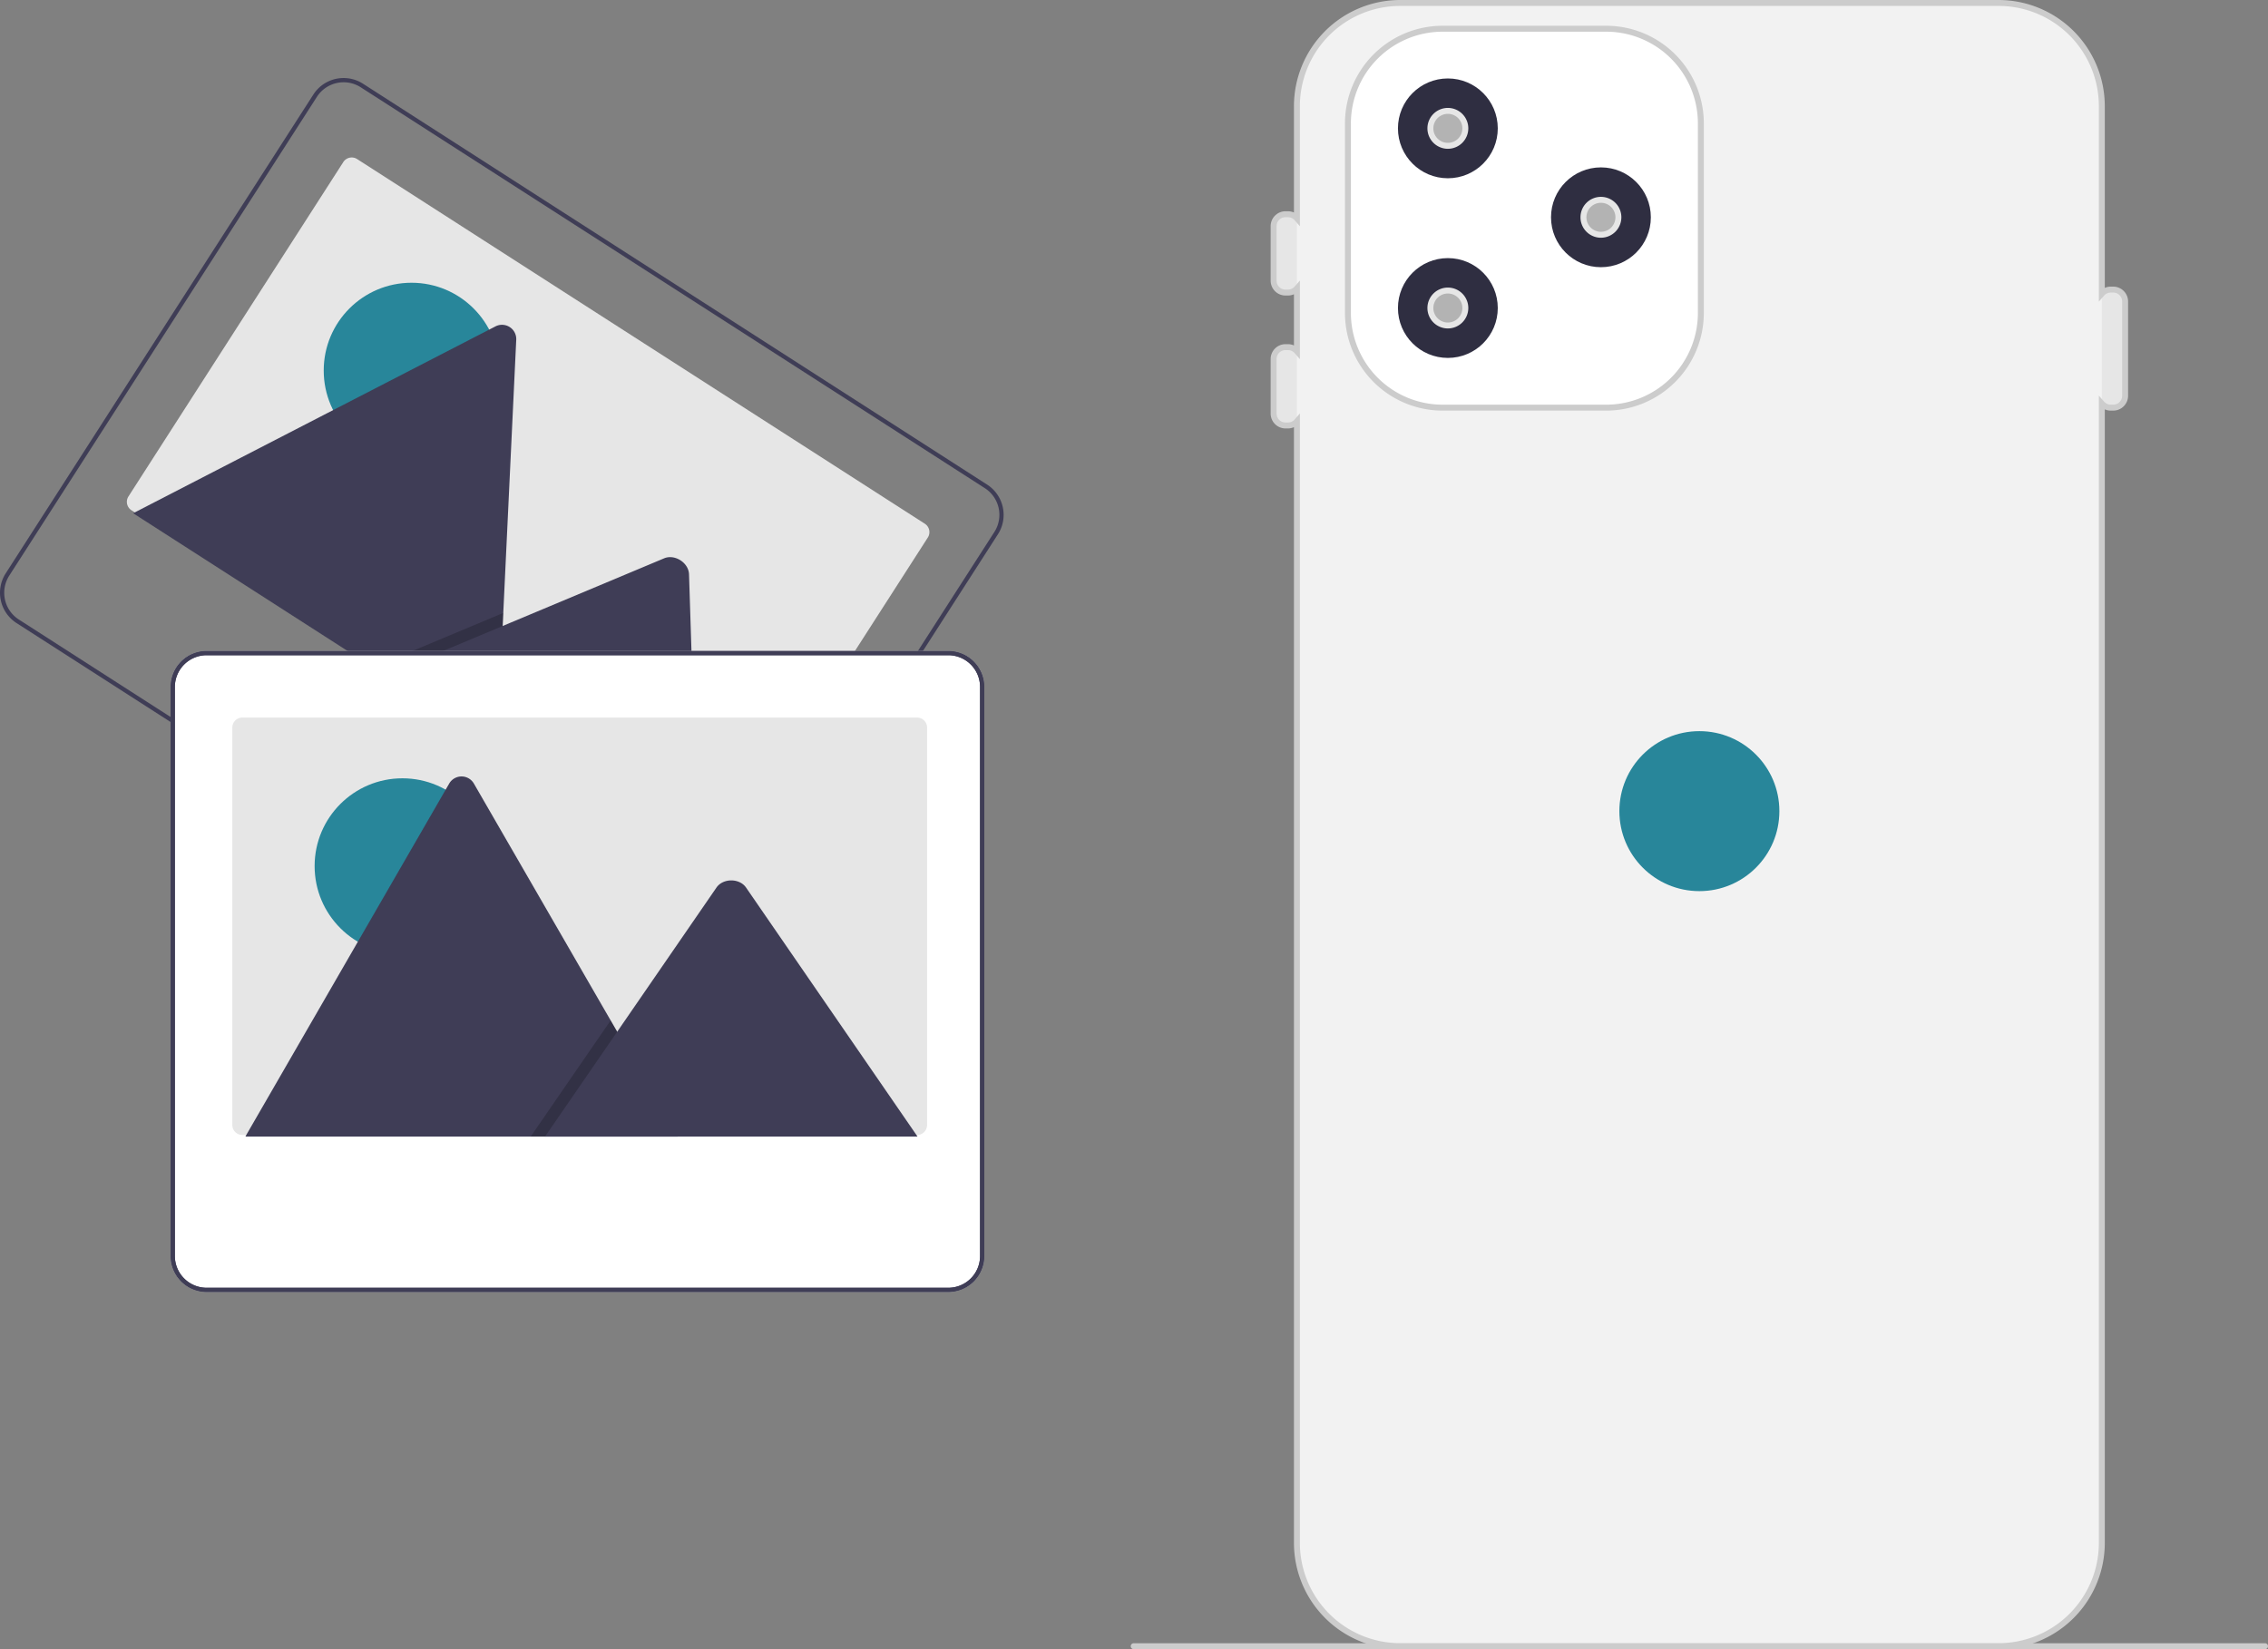<svg xmlns="http://www.w3.org/2000/svg" data-name="Layer 1" width="763.811" height="555.5" viewBox="0 0 763.811 555.5" xmlns:xlink="http://www.w3.org/1999/xlink"><rect x="0" y="0" width="763.811" height="555.5" fill="#808080" stroke="none"/><path d="M980.905,727.75h-381a1,1,0,1,1,0-2h381a1,1,0,0,1,0,2Z" transform="translate(-218.095 -172.25)" fill="#ccc"/><path d="M929.788,309.559h-.844a4.005,4.005,0,0,1-4-4V273.795a4.005,4.005,0,0,1,4-4h.844a4.005,4.005,0,0,1,4,4v31.764A4.005,4.005,0,0,1,929.788,309.559Z" transform="translate(-218.095 -172.25)" fill="#e6e6e6"/><path d="M651.868,270.795h-.845a4.005,4.005,0,0,1-4-4V248.409a4.005,4.005,0,0,1,4-4h.845a4.005,4.005,0,0,1,4,4v18.386A4.005,4.005,0,0,1,651.868,270.795Z" transform="translate(-218.095 -172.25)" fill="#e6e6e6"/><path d="M651.868,315.563h-.845a4.005,4.005,0,0,1-4-4V293.177a4.005,4.005,0,0,1,4-4h.845a4.005,4.005,0,0,1,4,4v18.387A4.005,4.005,0,0,1,651.868,315.563Z" transform="translate(-218.095 -172.25)" fill="#e6e6e6"/><path d="M891.198,726.728H689.613A34.784,34.784,0,0,1,654.868,691.983V207.995A34.784,34.784,0,0,1,689.613,173.25H891.198a34.784,34.784,0,0,1,34.745,34.745V691.983A34.784,34.784,0,0,1,891.198,726.728Z" transform="translate(-218.095 -172.25)" fill="#f2f2f2"/><path d="M891.198,727.728H689.613A35.785,35.785,0,0,1,653.868,691.983V316.136a4.912,4.912,0,0,1-2,.427h-.845a5.006,5.006,0,0,1-5-5V293.177a5.006,5.006,0,0,1,5-5h.845a4.912,4.912,0,0,1,2,.427V271.368a4.912,4.912,0,0,1-2,.427h-.845a5.006,5.006,0,0,1-5-5V248.409a5.006,5.006,0,0,1,5-5h.845a4.912,4.912,0,0,1,2,.427V207.995A35.785,35.785,0,0,1,689.613,172.25H891.198a35.785,35.785,0,0,1,35.745,35.745v61.228a4.911,4.911,0,0,1,2-.427h.844a5.006,5.006,0,0,1,5,5v31.764a5.006,5.006,0,0,1-5,5h-.844a4.911,4.911,0,0,1-2-.427v381.852A35.785,35.785,0,0,1,891.198,727.728ZM655.868,311.517V691.983A33.783,33.783,0,0,0,689.613,725.728H891.198a33.783,33.783,0,0,0,33.745-33.745V305.511l1.753,2.008a2.992,2.992,0,0,0,2.247,1.04h.844a3.003,3.003,0,0,0,3-3V273.795a3.003,3.003,0,0,0-3-3h-.844a2.992,2.992,0,0,0-2.247,1.04l-1.753,2.008V207.995A33.783,33.783,0,0,0,891.198,174.25H689.613a33.783,33.783,0,0,0-33.745,33.745v40.46l-1.753-2.006a2.995,2.995,0,0,0-2.247-1.041h-.845a3.003,3.003,0,0,0-3,3v18.386a3.003,3.003,0,0,0,3,3h.845a2.995,2.995,0,0,0,2.247-1.041l1.753-2.006v26.475l-1.753-2.006a2.995,2.995,0,0,0-2.247-1.041h-.845a3.003,3.003,0,0,0-3,3v18.387a3.003,3.003,0,0,0,3,3h.845A2.995,2.995,0,0,0,654.115,313.523Z" transform="translate(-218.095 -172.25)" fill="#ccc"/><path d="M759.039,309.559h-55.125a31.903,31.903,0,0,1-31.866-31.867V213.792a31.902,31.902,0,0,1,31.866-31.866h55.125A31.902,31.902,0,0,1,790.905,213.792v63.9A31.903,31.903,0,0,1,759.039,309.559Z" transform="translate(-218.095 -172.25)" fill="#fff"/><path d="M759.039,310.559h-55.125a32.904,32.904,0,0,1-32.866-32.867V213.792a32.904,32.904,0,0,1,32.866-32.866h55.125A32.904,32.904,0,0,1,791.905,213.792v63.9A32.904,32.904,0,0,1,759.039,310.559Zm-55.125-127.633A30.901,30.901,0,0,0,673.048,213.792v63.9a30.902,30.902,0,0,0,30.866,30.867h55.125a30.902,30.902,0,0,0,30.866-30.867V213.792a30.901,30.901,0,0,0-30.866-30.866Z" transform="translate(-218.095 -172.25)" fill="#ccc"/><circle cx="572.311" cy="273.221" r="26.943" fill="#28869a"/><circle cx="487.607" cy="43.235" r="16.81" fill="#2f2e41"/><circle cx="487.607" cy="103.75" r="16.81" fill="#2f2e41"/><circle cx="539.157" cy="73.191" r="16.81" fill="#2f2e41"/><circle cx="487.607" cy="43.235" r="5.883" fill="#b3b3b3"/><path d="M705.702,222.368a6.884,6.884,0,1,1,6.884-6.884A6.891,6.891,0,0,1,705.702,222.368Zm0-11.767a4.884,4.884,0,1,0,4.884,4.883A4.889,4.889,0,0,0,705.702,210.601Z" transform="translate(-218.095 -172.25)" fill="#e6e6e6"/><circle cx="539.157" cy="73.191" r="5.883" fill="#b3b3b3"/><path d="M757.251,252.325a6.884,6.884,0,1,1,6.884-6.884A6.891,6.891,0,0,1,757.251,252.325Zm0-11.767a4.884,4.884,0,1,0,4.884,4.883A4.889,4.889,0,0,0,757.251,240.558Z" transform="translate(-218.095 -172.25)" fill="#e6e6e6"/><circle cx="487.607" cy="103.75" r="5.883" fill="#b3b3b3"/><path d="M705.702,282.883a6.884,6.884,0,1,1,6.884-6.884A6.891,6.891,0,0,1,705.702,282.883Zm0-11.767a4.884,4.884,0,1,0,4.884,4.883A4.889,4.889,0,0,0,705.702,271.116Z" transform="translate(-218.095 -172.25)" fill="#e6e6e6"/><path d="M530.564,353.31,458.212,465.934a3.369,3.369,0,0,1-4.655,1.015l-.002-.001L262.37,344.125a2.842,2.842,0,0,1-.386-.293,3.367,3.367,0,0,1-.628-4.364l72.352-112.623a3.369,3.369,0,0,1,4.655-1.015l.002.001L529.55,348.653a3.369,3.369,0,0,1,1.015,4.655Z" transform="translate(-218.095 -172.25)" fill="#e6e6e6"/><circle cx="138.589" cy="124.807" r="29.567" fill="#28869a"/><path d="M385.444,423.829,263.411,345.432a2.957,2.957,0,0,1-.433-.329l121.941-62.894a4.803,4.803,0,0,1,7.034,4.519l-4.365,91.973-.207,4.402Z" transform="translate(-218.095 -172.25)" fill="#3f3d56"/><polygon points="167.35 251.579 125.685 224.812 165.224 208.243 168.071 207.049 169.494 206.451 169.288 210.854 167.35 251.579" opacity="0.2" style="isolation:isolate"/><path d="M453.391,467.48,347.843,399.673,387.382,383.104l2.847-1.195,51.525-21.594c3.377-1.415,7.682,1.128,8.313,4.664a5.726,5.726,0,0,1,.076.725Z" transform="translate(-218.095 -172.25)" fill="#3f3d56"/><path d="M555.788,348.375a12.132,12.132,0,0,0-5.255-12.897l-210.18-135.025a12.1,12.1,0,0,0-16.726,3.641L220.01,365.384a12.121,12.121,0,0,0,3.641,16.726l210.18,135.025a12.121,12.121,0,0,0,16.726-3.641L554.175,352.205A12.012,12.012,0,0,0,555.788,348.375ZM449.36,512.724a10.693,10.693,0,0,1-14.758,3.213l-210.18-135.025a10.693,10.693,0,0,1-3.213-14.758L324.825,204.864a10.693,10.693,0,0,1,14.758-3.213l210.18,135.025a10.693,10.693,0,0,1,3.213,14.758Z" transform="translate(-218.095 -172.25)" fill="#3f3d56"/><path d="M548.871,399.538a12.132,12.132,0,0,0-11.392-8.01H287.664a12.1,12.1,0,0,0-12.104,12.104V595.337a12.121,12.121,0,0,0,12.104,12.104H537.479a12.121,12.121,0,0,0,12.104-12.104V403.632A12.012,12.012,0,0,0,548.871,399.538Z" transform="translate(-218.095 -172.25)" fill="#fff"/><path d="M548.871,399.538a12.132,12.132,0,0,0-11.392-8.01H287.664a12.1,12.1,0,0,0-12.104,12.104V595.337a12.121,12.121,0,0,0,12.104,12.104H537.479a12.121,12.121,0,0,0,12.104-12.104V403.632A12.012,12.012,0,0,0,548.871,399.538Zm-.712,195.799a10.693,10.693,0,0,1-10.68,10.68H287.664a10.693,10.693,0,0,1-10.68-10.68V403.632a10.693,10.693,0,0,1,10.68-10.68H537.479a10.693,10.693,0,0,1,10.68,10.68Z" transform="translate(-218.095 -172.25)" fill="#3f3d56"/><path d="M530.317,417.323V551.185a3.369,3.369,0,0,1-3.368,3.37H299.708a2.84,2.84,0,0,1-.483-.038,3.367,3.367,0,0,1-2.887-3.333V417.323a3.369,3.369,0,0,1,3.368-3.37H526.946a3.369,3.369,0,0,1,3.37,3.368Z" transform="translate(-218.095 -172.25)" fill="#e6e6e6"/><circle cx="135.524" cy="291.728" r="29.567" fill="#28869a"/><path d="M446.337,555.092H301.291a2.957,2.957,0,0,1-.542-.043L369.349,436.224a4.803,4.803,0,0,1,8.361,0l46.039,79.741,2.206,3.816Z" transform="translate(-218.095 -172.25)" fill="#3f3d56"/><polygon points="228.242 382.842 178.72 382.842 203.03 347.53 204.78 344.987 205.655 343.715 207.86 347.53 228.242 382.842" opacity="0.2" style="isolation:isolate"/><path d="M527.097,555.092H401.644l24.31-35.311,1.749-2.544L459.382,471.219c2.077-3.016,7.073-3.204,9.515-.569a5.724,5.724,0,0,1,.456.569Z" transform="translate(-218.095 -172.25)" fill="#3f3d56"/><path d="M548.871,399.538a12.132,12.132,0,0,0-11.392-8.01H287.664a12.1,12.1,0,0,0-12.104,12.104V595.337a12.121,12.121,0,0,0,12.104,12.104H537.479a12.121,12.121,0,0,0,12.104-12.104V403.632A12.012,12.012,0,0,0,548.871,399.538Zm-.712,195.799a10.693,10.693,0,0,1-10.68,10.68H287.664a10.693,10.693,0,0,1-10.68-10.68V403.632a10.693,10.693,0,0,1,10.68-10.68H537.479a10.693,10.693,0,0,1,10.68,10.68Z" transform="translate(-218.095 -172.25)" fill="#3f3d56"/></svg>